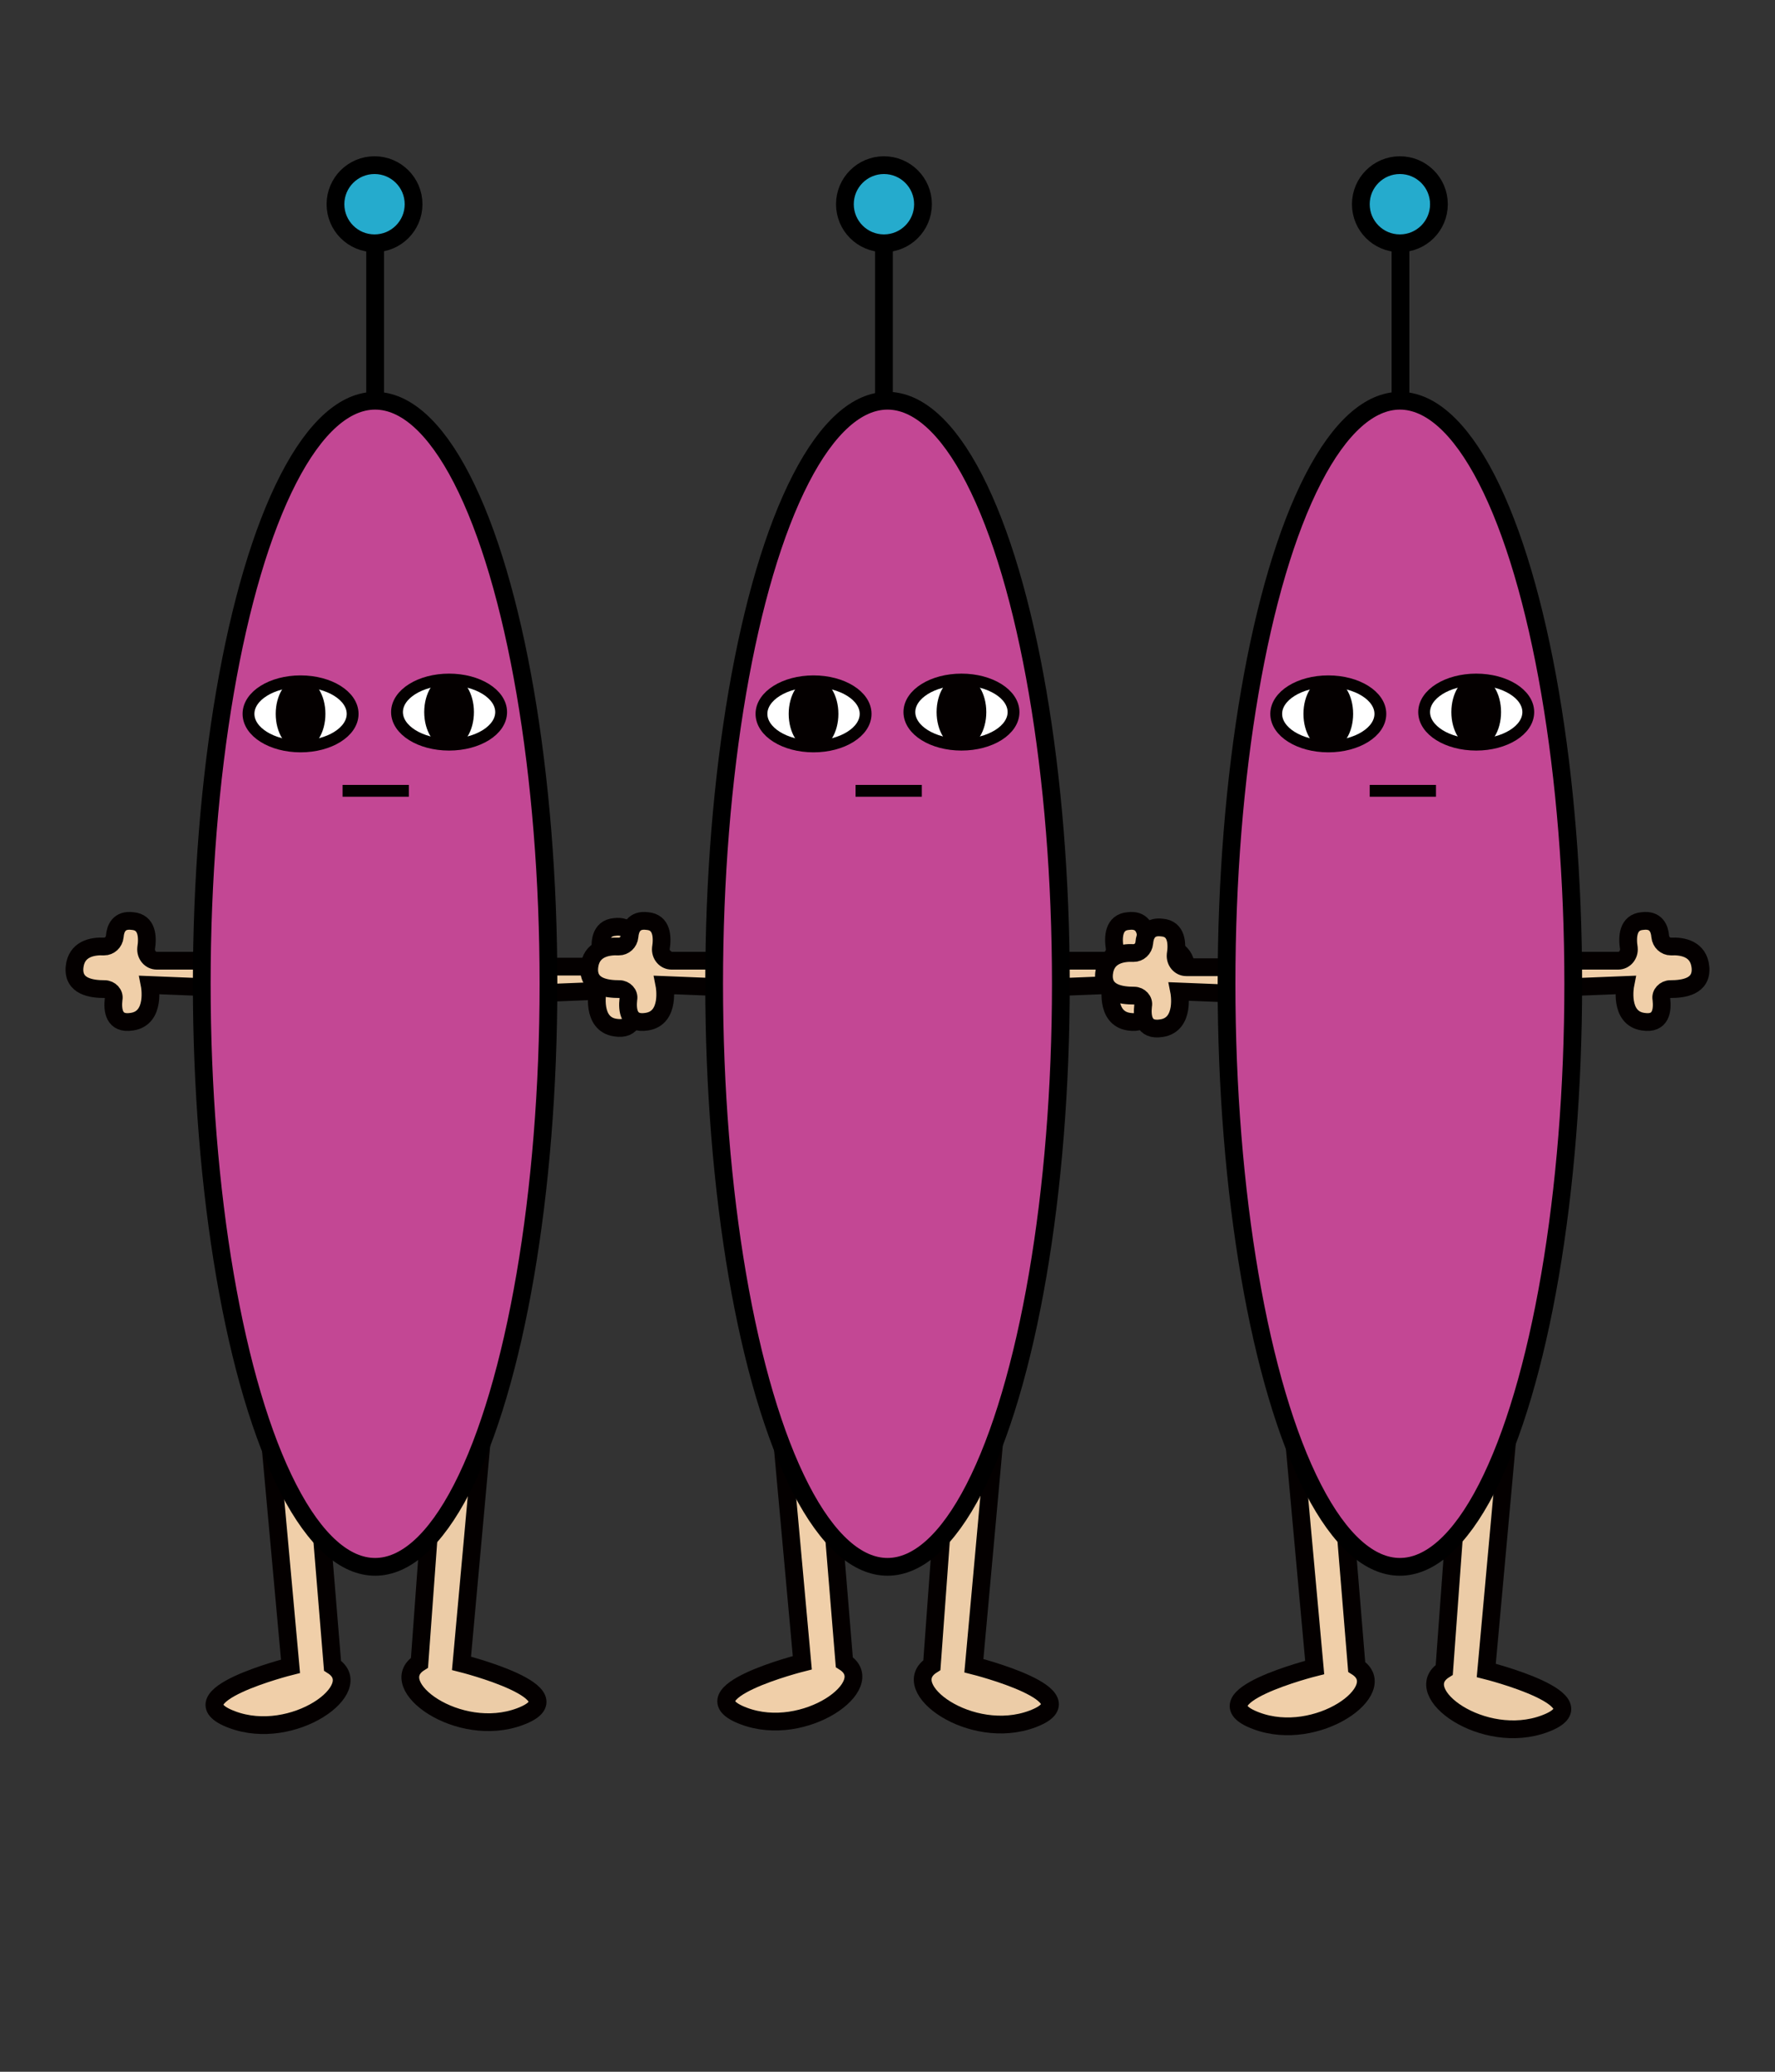 <?xml version="1.0" encoding="utf-8"?>
<!-- Generator: Adobe Illustrator 22.0.1, SVG Export Plug-In . SVG Version: 6.00 Build 0)  -->
<svg version="1.1" xmlns="http://www.w3.org/2000/svg" xmlns:xlink="http://www.w3.org/1999/xlink" x="0px" y="0px"
	 viewBox="0 0 300 350" style="enable-background:new 0 0 300 350;" xml:space="preserve">
<rect x="0" y="0" width="300" height="350" fill="#333333" stroke="none"/>
<style type="text/css">
	.st0{fill:#ECCCA7;stroke:#040000;stroke-width:3;stroke-miterlimit:10;}
	.st1{fill:#F0CFA9;stroke:#040000;stroke-width:3;stroke-miterlimit:10;}
	.st2{fill:#25ABCD;stroke:#000000;stroke-width:3;stroke-miterlimit:10;}
	.st3{fill:#FFFFFF;stroke:#000000;stroke-width:3;stroke-miterlimit:10;}
	.st4{fill:#C34794;stroke:#000000;stroke-width:3;stroke-miterlimit:10;}
	.st5{fill:none;stroke:#040000;stroke-width:2;stroke-miterlimit:10;}
	.st6{fill:#FFFFFF;stroke:#040000;stroke-width:2;stroke-miterlimit:10;}
	.st7{fill:#040000;stroke:#040000;stroke-width:2;stroke-miterlimit:10;}
</style>
<g id="レイヤー_2">
	<path class="st0" d="M81.8,239.2L78,281c0,0,20.3,5.1,9.9,9c-10.4,3.9-23-5.3-17-9.1l2.6-35.6"/>
	<path class="st1" d="M46.4,240.6l6.9,5.5l2.9,35.3c6,3.8-6.7,13-17,9.1c-10.4-3.9,9.9-9,9.9-9l-3.8-41.8"/>
	<circle class="st2" cx="63.3" cy="34.5" r="6.6"/>
	<circle class="st2" cx="149.4" cy="34.5" r="6.6"/>
	<circle class="st2" cx="236.6" cy="34.5" r="6.6"/>
	<path class="st1" d="M32.8,162.3h-6.3c-1.1,0-1.9-1-1.8-2.1c0.3-1.9,0.2-4.4-2.3-4.6c-2.3-0.3-2.9,1.3-3,2.6
		c-0.1,1-0.9,1.7-1.8,1.7c-2-0.1-4.7,0.4-5,3.5c-0.3,3.3,2.9,3.7,5.1,3.7c0.9,0,1.7,0.8,1.5,1.7c-0.2,1.8,0,4.3,3.1,3.8
		c4.1-0.6,3-6.2,3-6.2l7.5,0.3"/>
	<path class="st1" d="M93.5,163.3h6.3c1.1,0,1.9-1,1.8-2.1c-0.3-1.9-0.2-4.4,2.3-4.6c2.3-0.3,2.9,1.3,3,2.6c0.1,1,0.9,1.7,1.8,1.7
		c2-0.1,4.7,0.4,5,3.5c0.3,3.3-2.9,3.7-5.1,3.7c-0.9,0-1.7,0.8-1.5,1.7c0.2,1.8,0,4.3-3.1,3.8c-4.1-0.6-3-6.2-3-6.2l-7.5,0.3"/>
	<path class="st1" d="M119.8,162.3h-6.3c-1.1,0-1.9-1-1.8-2.1c0.3-1.9,0.2-4.4-2.3-4.6c-2.3-0.3-2.9,1.3-3,2.6
		c-0.1,1-0.9,1.7-1.8,1.7c-2-0.1-4.7,0.4-5,3.5c-0.3,3.3,2.9,3.7,5.1,3.7c0.9,0,1.7,0.8,1.5,1.7c-0.2,1.8,0,4.3,3.1,3.8
		c4.1-0.6,3-6.2,3-6.2l7.5,0.3"/>
	<path class="st1" d="M180.3,162.3h6.3c1.1,0,1.9-1,1.8-2.1c-0.3-1.9-0.2-4.4,2.3-4.6c2.3-0.3,2.9,1.3,3,2.6c0.1,1,0.9,1.7,1.8,1.7
		c2-0.1,4.7,0.4,5,3.5c0.3,3.3-2.9,3.7-5.1,3.7c-0.9,0-1.7,0.8-1.5,1.7c0.2,1.8,0,4.3-3.1,3.8c-4.1-0.6-3-6.2-3-6.2l-7.5,0.3"/>
	<path class="st1" d="M206.8,163.4h-6.3c-1.1,0-1.9-1-1.8-2.1c0.3-1.9,0.2-4.4-2.3-4.6c-2.3-0.3-2.9,1.3-3,2.6
		c-0.1,1-0.9,1.7-1.8,1.7c-2-0.1-4.7,0.4-5,3.5c-0.3,3.3,2.9,3.7,5.1,3.7c0.9,0,1.7,0.8,1.5,1.7c-0.2,1.8,0,4.3,3.1,3.8
		c4.1-0.6,3-6.2,3-6.2l7.5,0.3"/>
	<path class="st1" d="M267.2,162.3h6.3c1.1,0,1.9-1,1.8-2.1c-0.3-1.9-0.2-4.4,2.3-4.6c2.3-0.3,2.9,1.3,3,2.6c0.1,1,0.9,1.7,1.8,1.7
		c2-0.1,4.7,0.4,5,3.5c0.3,3.3-2.9,3.7-5.1,3.7c-0.9,0-1.7,0.8-1.5,1.7c0.2,1.8,0,4.3-3.1,3.8c-4.1-0.6-3-6.2-3-6.2l-7.5,0.3"/>
	<path class="st0" d="M168.4,239.6l-3.8,41.8c0,0,20.3,5.1,9.9,9c-10.4,3.9-23-5.3-17-9.1l2.6-35.6"/>
	<path class="st1" d="M132.9,240l6.9,5.5l2.9,35.3c6,3.8-6.7,13-17,9.1c-10.4-3.9,9.9-9,9.9-9l-3.8-41.8"/>
	<path class="st0" d="M255,240.4l-3.8,41.8c0,0,20.3,5.1,9.9,9c-10.4,3.9-23-5.3-17-9.1l2.6-35.6"/>
	<path class="st1" d="M219.5,240.8l6.9,5.5l2.9,35.3c6,3.8-6.7,13-17,9.1c-10.4-3.9,9.9-9,9.9-9l-3.8-41.8"/>
</g>
<g id="レイヤー_1">
	<line class="st3" x1="63.4" y1="67.7" x2="63.4" y2="41.2"/>
	<line class="st3" x1="149.4" y1="68.7" x2="149.4" y2="42.2"/>
	<line class="st3" x1="236.7" y1="68.8" x2="236.7" y2="42.3"/>
	<g>
		<ellipse class="st4" cx="63.4" cy="166.2" rx="29.3" ry="98.5"/>
		<ellipse class="st4" cx="150" cy="166.2" rx="29.3" ry="98.5"/>
		<ellipse class="st4" cx="236.6" cy="166.2" rx="29.3" ry="98.5"/>
	</g>
	<line class="st5" x1="57.9" y1="133.6" x2="69.1" y2="133.6"/>
	<ellipse class="st6" cx="50.8" cy="120.6" rx="8.8" ry="5.5"/>
	<ellipse class="st7" cx="50.8" cy="120.6" rx="3.2" ry="5.1"/>
	<ellipse class="st6" cx="75.9" cy="120.3" rx="8.8" ry="5.5"/>
	<ellipse class="st7" cx="75.9" cy="120.3" rx="3.2" ry="5.1"/>
	<line class="st5" x1="144.6" y1="133.6" x2="155.8" y2="133.6"/>
	<ellipse class="st6" cx="137.5" cy="120.6" rx="8.8" ry="5.5"/>
	<ellipse class="st7" cx="137.5" cy="120.6" rx="3.2" ry="5.1"/>
	<ellipse class="st6" cx="162.5" cy="120.3" rx="8.8" ry="5.5"/>
	<ellipse class="st7" cx="162.5" cy="120.3" rx="3.2" ry="5.1"/>
	<line class="st5" x1="231.5" y1="133.6" x2="242.7" y2="133.6"/>
	<ellipse class="st6" cx="224.5" cy="120.6" rx="8.8" ry="5.5"/>
	<ellipse class="st7" cx="224.5" cy="120.6" rx="3.2" ry="5.1"/>
	<ellipse class="st6" cx="249.5" cy="120.3" rx="8.8" ry="5.5"/>
	<ellipse class="st7" cx="249.5" cy="120.3" rx="3.2" ry="5.1"/>
</g>
<g id="レイヤー_3">
</g>
</svg>

